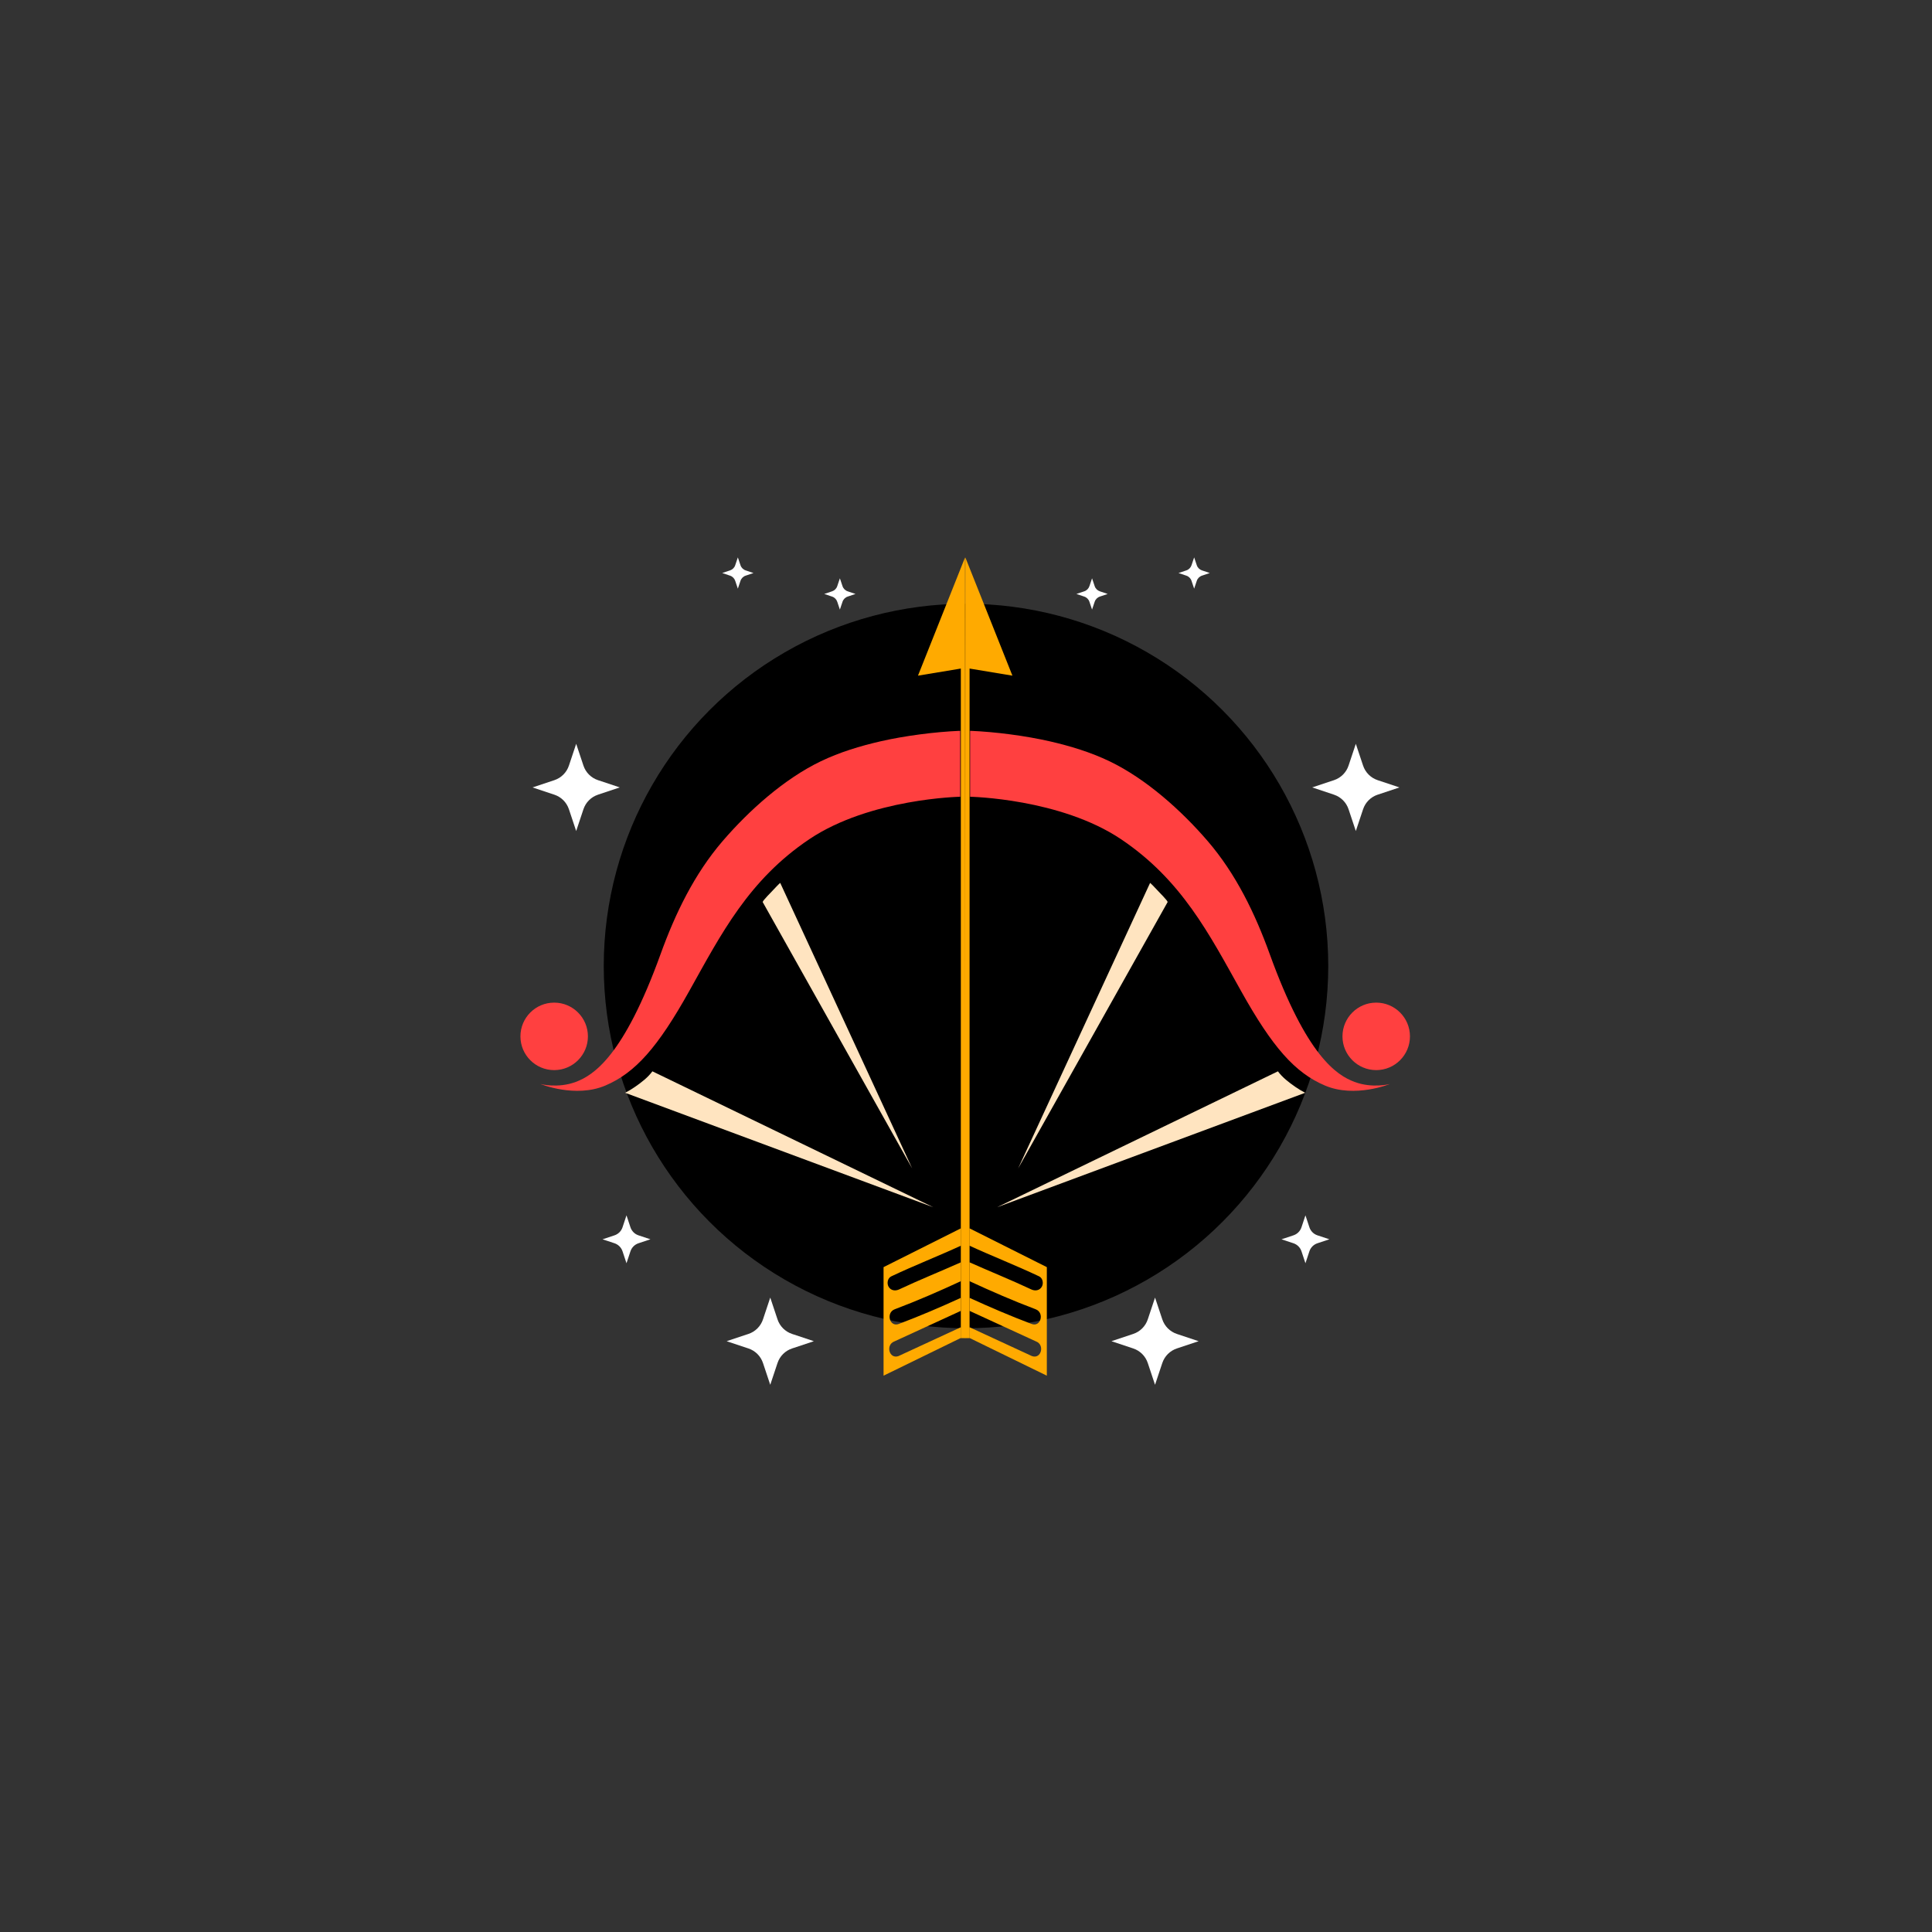 <?xml version="1.0" encoding="UTF-8"?>
<svg id="Layer_10" data-name="Layer 10" xmlns="http://www.w3.org/2000/svg" viewBox="0 0 288 288">
  <rect x="0" y="0" width="288" height="288" fill="#333333" stroke="none"/>
  <defs>
    <style>
      .cls-1 {
        fill: #fff;
      }

      .cls-2 {
        fill: #ffe4c0;
      }

      .cls-3 {
        fill: #ff4040;
      }

      .cls-4 {
        fill: #fa0;
      }
    </style>
  </defs>
  <circle cx="144" cy="144" r="54"/>
  <g>
    <path class="cls-3" d="m143.14,108.94c-3.73.15-8.26.74-11.89,1.57-3.05.7-6.08,1.62-8.91,2.98-5.44,2.62-10.68,7.31-14.62,11.89-4.23,4.92-7.07,10.82-9.26,16.88-5.49,15.17-9.96,18.02-12.63,19.02s-5.27.31-5.27.31c0,0,5.21,2.13,9.68.23,4.47-1.9,7.82-5.69,12.53-14.13,4.72-8.44,8.81-16.5,17.87-22.59,9.06-6.08,22.5-6.33,22.5-6.33v-9.83Z"/>
    <polygon class="cls-4" points="143.86 83.09 136.84 100.72 143.23 99.66 143.23 199.47 143.9 199.47 143.86 83.09"/>
    <circle class="cls-3" cx="82.61" cy="154.49" r="5.03"/>
    <path class="cls-4" d="m143.23,195.39v-1.92c-3.04,1.39-6.12,2.71-9.25,3.89-1.37.52-1.96-1.68-.6-2.19,3.34-1.26,6.62-2.69,9.86-4.19v-2.81c-3.07,1.37-6.19,2.62-9.23,4.05-.56.26-1.22.16-1.55-.41-.29-.5-.15-1.29.41-1.55,3.42-1.62,6.94-2.99,10.38-4.57v-2.59l-11.54,5.79v16.18s11.54-5.63,11.54-5.63v-1.6l-9.32,4.31c-1.38.5-1.96-1.69-.6-2.19l9.92-4.56Z"/>
    <path class="cls-2" d="m97.26,159.69c-.69.94-1.63,1.65-2.59,2.32-.48.33-.97.63-1.48.89l45.93,17.06-41.87-20.26Z"/>
    <path class="cls-2" d="m116.29,131.62s-.03.02-.04.04c-.17.15-.33.31-.49.48-.31.32-.62.66-.93.98-.31.32-.63.65-.91.99-.03.03-.06.07-.08.1-.03.04-.05.07-.08.11l-.07.14,22.29,39.72-19.67-42.56Z"/>
    <path class="cls-3" d="m144.61,108.94c3.73.15,8.26.74,11.89,1.57,3.05.7,6.08,1.62,8.91,2.98,5.44,2.62,10.68,7.31,14.62,11.89,4.23,4.92,7.07,10.82,9.26,16.88,5.49,15.17,9.96,18.02,12.63,19.02s5.27.31,5.27.31c0,0-5.21,2.13-9.68.23s-7.82-5.69-12.53-14.13c-4.72-8.44-8.81-16.5-17.87-22.59-9.06-6.08-22.5-6.33-22.5-6.33v-9.83Z"/>
    <polygon class="cls-4" points="143.9 83.09 150.92 100.72 144.53 99.66 144.53 199.47 143.86 199.47 143.9 83.09"/>
    <circle class="cls-3" cx="205.15" cy="154.49" r="5.03"/>
    <path class="cls-4" d="m144.53,195.39v-1.92c3.04,1.39,6.12,2.71,9.25,3.89,1.37.52,1.96-1.68.6-2.19-3.34-1.26-6.62-2.69-9.86-4.19v-2.81c3.07,1.37,6.19,2.62,9.23,4.05.56.26,1.22.16,1.55-.41.29-.5.15-1.29-.41-1.55-3.42-1.62-6.94-2.99-10.38-4.57v-2.59s11.54,5.79,11.54,5.79v16.18s-11.54-5.63-11.54-5.63v-1.6s9.32,4.31,9.32,4.31c1.38.5,1.96-1.69.6-2.19l-9.92-4.56Z"/>
    <path class="cls-2" d="m190.49,159.69c.69.94,1.63,1.65,2.59,2.32.48.33.97.63,1.48.89l-45.93,17.06,41.87-20.26Z"/>
    <path class="cls-2" d="m171.46,131.62s.03.02.04.04c.17.15.33.31.49.48.31.32.62.66.93.98.31.32.63.65.91.99.03.03.06.07.08.1.03.04.05.07.08.11l.07.14-22.29,39.72,19.67-42.56Z"/>
  </g>
  <g>
    <path class="cls-1" d="m93.39,188.31l.59-1.78c.19-.57.63-1.01,1.2-1.2l1.78-.59-1.78-.59c-.57-.19-1.01-.63-1.2-1.2l-.59-1.78-.59,1.78c-.19.57-.63,1.01-1.2,1.2l-1.78.59,1.78.59c.57.19,1.01.63,1.2,1.2l.59,1.78Z"/>
    <path class="cls-1" d="m125.2,90.87l.39-1.16c.12-.37.41-.66.78-.78l1.16-.39-1.16-.39c-.37-.12-.66-.41-.78-.78l-.39-1.16-.39,1.16c-.12.37-.41.66-.78.78l-1.16.39,1.16.39c.37.12.66.41.78.78l.39,1.16Z"/>
    <path class="cls-1" d="m109.99,87.75l.39-1.16c.12-.37.41-.66.78-.78l1.16-.39-1.16-.39c-.37-.12-.66-.41-.78-.78l-.39-1.16-.39,1.16c-.12.37-.41.66-.78.78l-1.16.39,1.16.39c.37.12.66.41.78.78l.39,1.16Z"/>
    <path class="cls-1" d="m85.89,123.88l1.08-3.24c.34-1.03,1.15-1.84,2.18-2.18l3.24-1.08-3.24-1.08c-1.03-.34-1.84-1.15-2.18-2.18l-1.08-3.24-1.08,3.24c-.34,1.03-1.15,1.84-2.18,2.18l-3.24,1.08,3.24,1.08c1.03.34,1.84,1.15,2.18,2.18l1.08,3.24Z"/>
    <path class="cls-1" d="m114.82,206.43l1.08-3.24c.34-1.03,1.15-1.84,2.18-2.18l3.24-1.08-3.24-1.08c-1.03-.34-1.84-1.15-2.18-2.18l-1.08-3.24-1.08,3.24c-.34,1.03-1.15,1.84-2.18,2.18l-3.24,1.08,3.24,1.08c1.03.34,1.84,1.15,2.18,2.18l1.08,3.24Z"/>
    <path class="cls-1" d="m194.6,188.31l-.59-1.78c-.19-.57-.63-1.01-1.2-1.2l-1.78-.59,1.78-.59c.57-.19,1.01-.63,1.2-1.2l.59-1.78.59,1.78c.19.57.63,1.01,1.2,1.2l1.78.59-1.78.59c-.57.19-1.01.63-1.2,1.2l-.59,1.78Z"/>
    <path class="cls-1" d="m162.79,90.87l-.39-1.16c-.12-.37-.41-.66-.78-.78l-1.16-.39,1.16-.39c.37-.12.66-.41.78-.78l.39-1.16.39,1.16c.12.37.41.66.78.78l1.16.39-1.16.39c-.37.12-.66.41-.78.78l-.39,1.16Z"/>
    <path class="cls-1" d="m178.01,87.75l-.39-1.16c-.12-.37-.41-.66-.78-.78l-1.16-.39,1.16-.39c.37-.12.66-.41.78-.78l.39-1.16.39,1.16c.12.37.41.66.78.78l1.16.39-1.16.39c-.37.12-.66.41-.78.78l-.39,1.16Z"/>
    <path class="cls-1" d="m202.11,123.88l-1.08-3.24c-.34-1.03-1.15-1.84-2.18-2.18l-3.24-1.08,3.24-1.08c1.03-.34,1.84-1.15,2.18-2.18l1.08-3.24,1.08,3.24c.34,1.03,1.15,1.84,2.18,2.18l3.24,1.08-3.24,1.08c-1.03.34-1.84,1.15-2.18,2.18l-1.08,3.24Z"/>
    <path class="cls-1" d="m172.18,206.43l-1.08-3.24c-.34-1.03-1.15-1.84-2.18-2.18l-3.24-1.08,3.24-1.08c1.03-.34,1.84-1.15,2.18-2.18l1.08-3.24,1.08,3.24c.34,1.03,1.15,1.84,2.18,2.18l3.24,1.08-3.24,1.08c-1.03.34-1.84,1.15-2.18,2.18l-1.08,3.24Z"/>
  </g>
</svg>